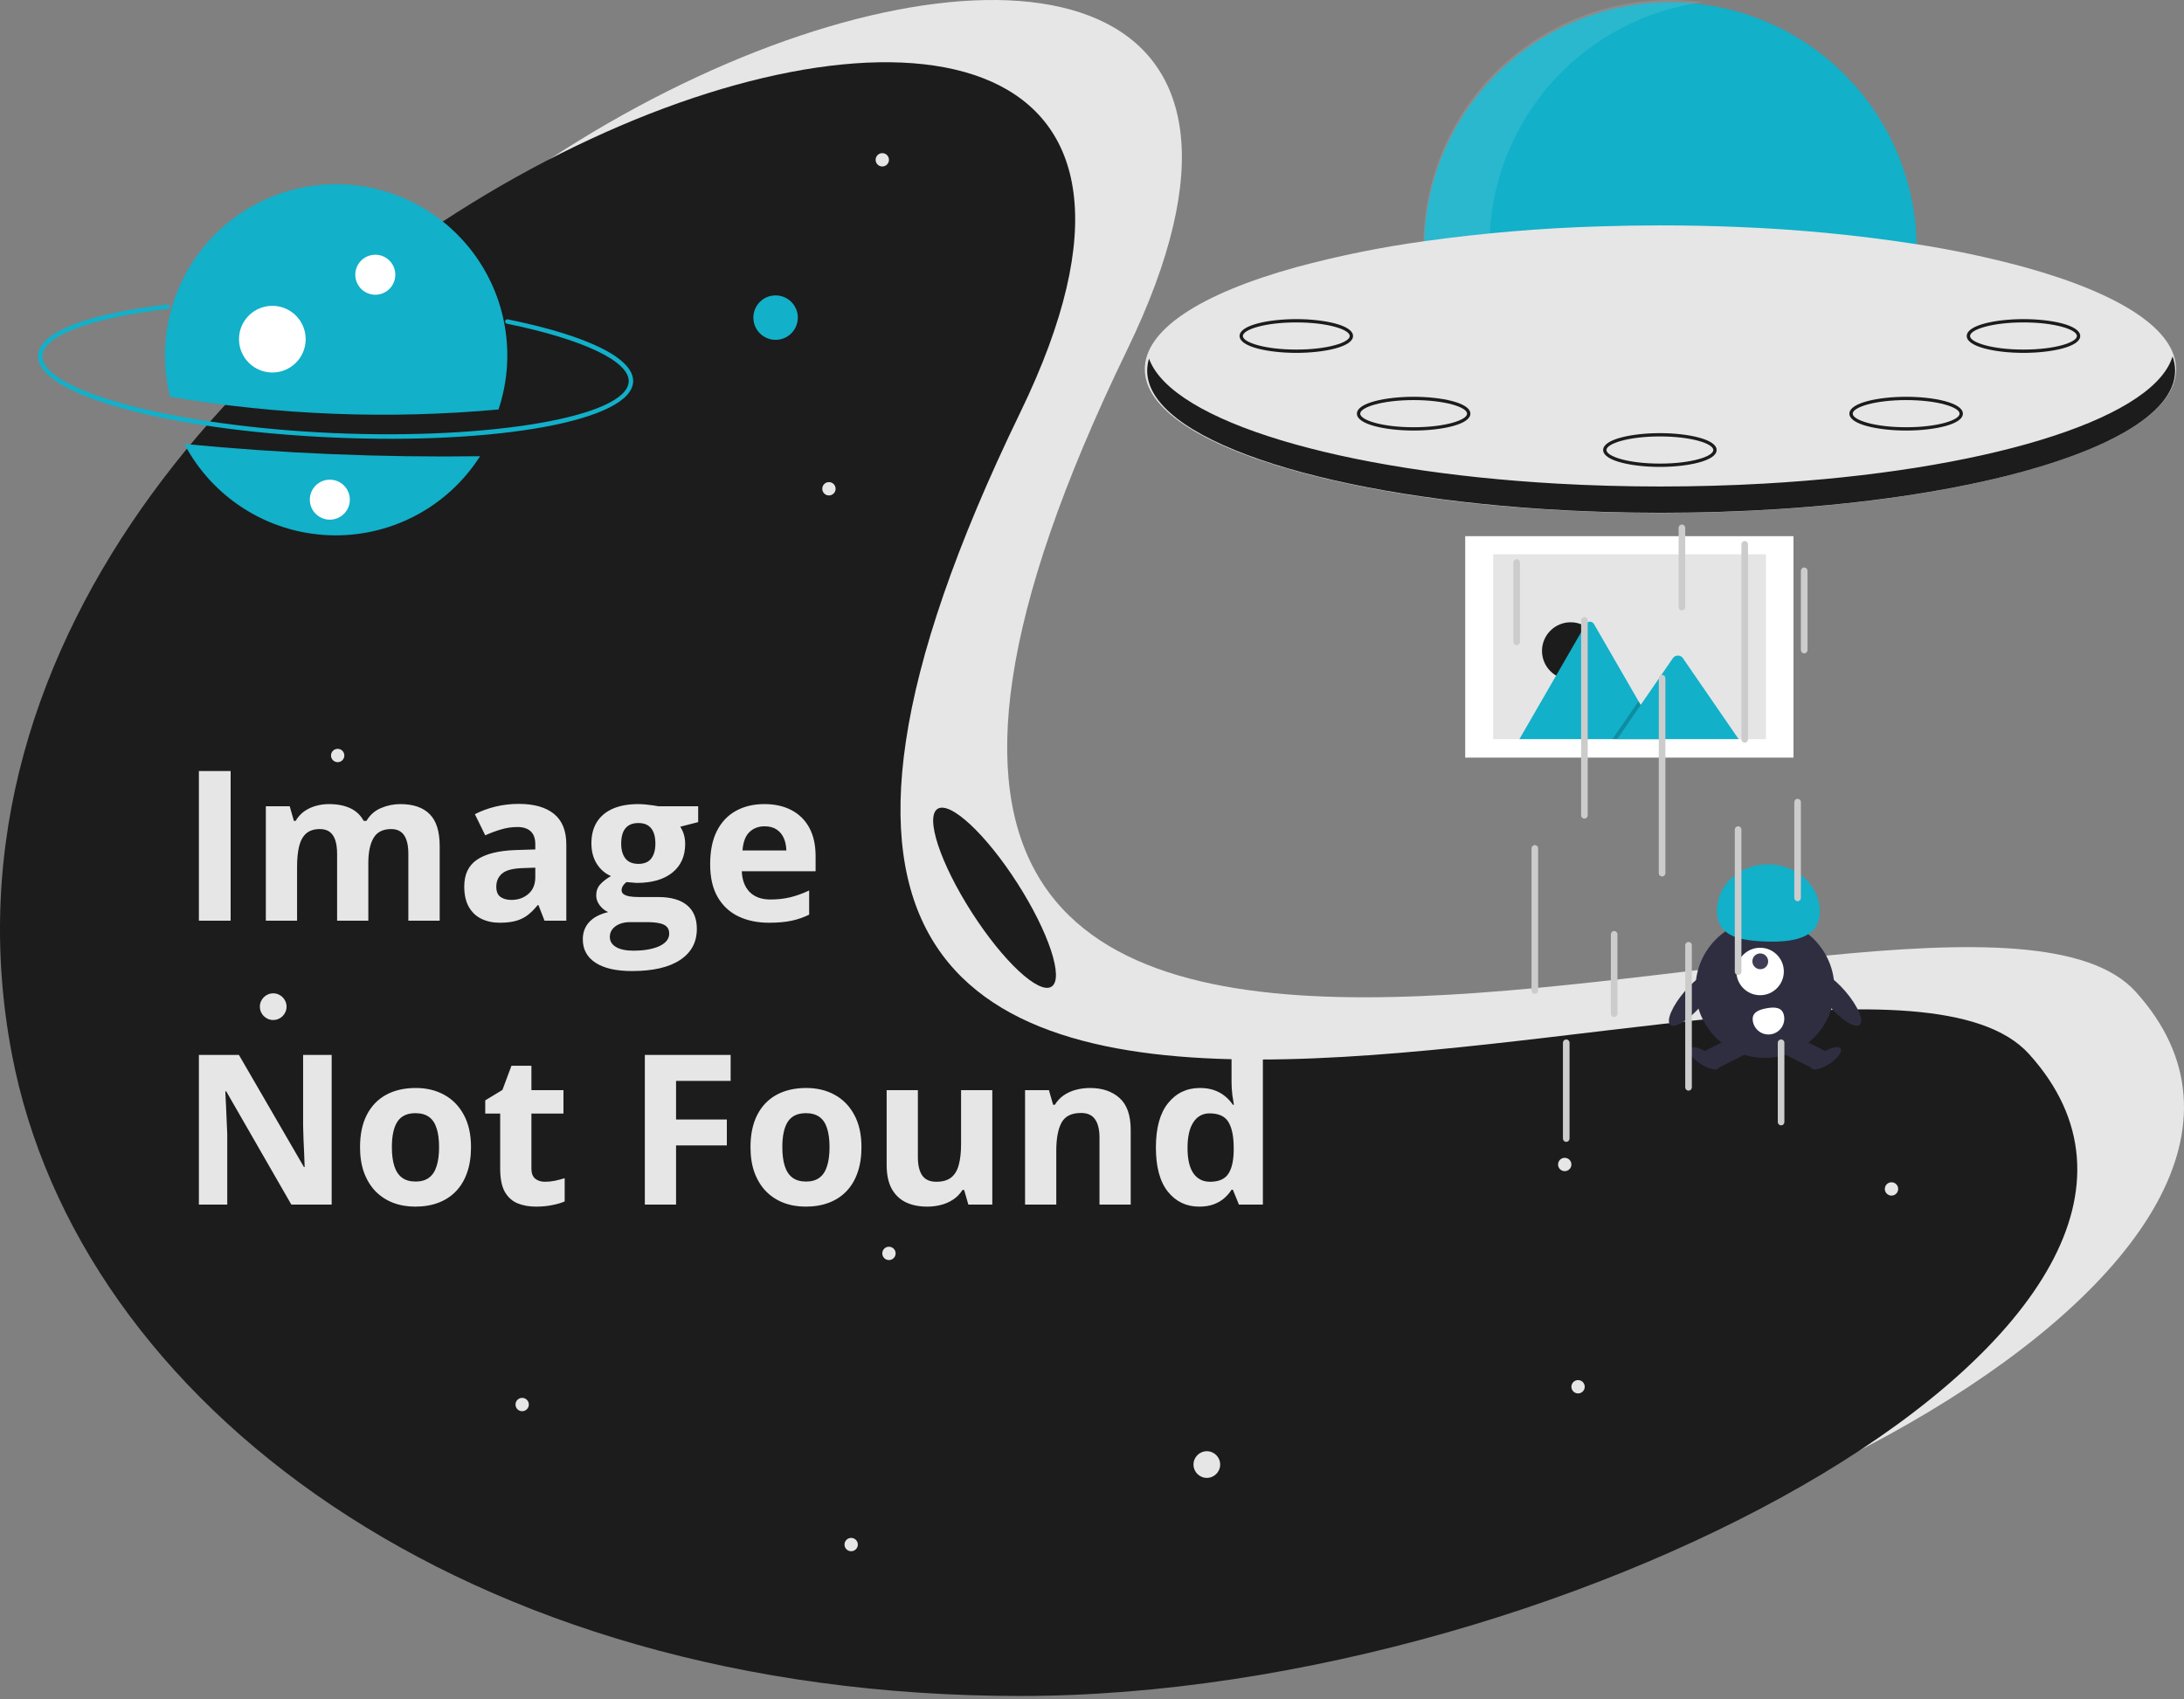 <svg width="500" height="389" viewBox="0 0 500 389" fill="none" xmlns="http://www.w3.org/2000/svg">
   <rect x="0" y="0" width="500" height="389" fill="#808080" stroke="none"/>
   <g clip-path="url(#clip0_408_182)">
      <path
         d="M488.949 227.08C543.393 287.288 385.57 374.058 258.046 374.058C130.521 374.058 42.294 306.827 27.142 227.08C-9.596 33.72 340.163 -89.178 258.046 80.102C138.351 326.847 446.074 179.664 488.949 227.08Z"
         fill="#E6E6E6" />
      <path
         d="M464.521 241.329C518.965 301.538 361.142 388.307 233.618 388.307C106.093 388.307 17.866 321.076 2.714 241.329C-34.024 47.969 315.735 -74.929 233.618 94.351C113.923 341.096 421.646 193.914 464.521 241.329Z"
         fill="#1C1C1C" />
      <path
         d="M76.13 100.167C37.927 98.485 8.307 90.244 8.696 81.406C8.929 76.107 19.741 71.847 38.358 69.717C38.425 69.709 38.493 69.714 38.557 69.732C38.622 69.75 38.682 69.781 38.735 69.822C38.788 69.864 38.832 69.915 38.864 69.974C38.897 70.033 38.918 70.097 38.925 70.164C38.933 70.231 38.927 70.298 38.909 70.363C38.89 70.427 38.859 70.487 38.817 70.54C38.775 70.592 38.723 70.636 38.664 70.668C38.606 70.7 38.541 70.721 38.474 70.728C20.936 72.734 9.915 76.843 9.713 81.451C9.361 89.443 39.797 97.548 76.175 99.15C112.553 100.752 143.583 95.353 143.935 87.361C144.139 82.734 133.453 77.658 116.048 74.115C115.982 74.101 115.92 74.075 115.864 74.038C115.809 74.001 115.761 73.953 115.724 73.897C115.687 73.841 115.661 73.779 115.649 73.713C115.636 73.647 115.636 73.58 115.649 73.514C115.663 73.448 115.689 73.386 115.727 73.331C115.764 73.275 115.812 73.228 115.868 73.191C115.924 73.154 115.986 73.128 116.052 73.116C116.118 73.103 116.186 73.104 116.251 73.117C134.725 76.878 145.186 82.086 144.952 87.406C144.563 96.243 114.333 101.849 76.13 100.167Z"
         fill="#12B0C9" />
      <path
         d="M42.201 101.647C45.397 107.718 50.131 112.843 55.93 116.51C61.728 120.177 68.388 122.257 75.243 122.541C82.099 122.826 88.908 121.305 94.991 118.132C101.074 114.958 106.216 110.242 109.904 104.457C87.302 104.762 64.7 103.824 42.201 101.647V101.647Z"
         fill="#12B0C9" />
      <path
         d="M114.13 93.752C116.053 87.983 116.608 81.845 115.749 75.825C114.89 69.805 112.642 64.067 109.182 59.066C105.722 54.065 101.146 49.937 95.815 47.011C90.484 44.084 84.546 42.438 78.469 42.203C72.392 41.969 66.344 43.151 60.803 45.658C55.263 48.165 50.382 51.927 46.547 56.647C42.712 61.366 40.028 66.914 38.707 72.85C37.386 78.786 37.466 84.948 38.938 90.848C63.771 95.064 89.046 96.04 114.13 93.752V93.752Z"
         fill="#12B0C9" />
      <path
         d="M85.921 67.482C88.451 67.482 90.502 65.432 90.502 62.902C90.502 60.372 88.451 58.322 85.921 58.322C83.392 58.322 81.341 60.372 81.341 62.902C81.341 65.432 83.392 67.482 85.921 67.482Z"
         fill="white" />
      <path
         d="M62.349 85.289C66.564 85.289 69.982 81.872 69.982 77.656C69.982 73.44 66.564 70.022 62.349 70.022C58.133 70.022 54.715 73.44 54.715 77.656C54.715 81.872 58.133 85.289 62.349 85.289Z"
         fill="white" />
      <path
         d="M177.562 77.812C180.373 77.812 182.651 75.533 182.651 72.723C182.651 69.912 180.373 67.634 177.562 67.634C174.752 67.634 172.473 69.912 172.473 72.723C172.473 75.533 174.752 77.812 177.562 77.812Z"
         fill="#12B0C9" />
      <path
         d="M62.548 233.539C64.234 233.539 65.601 232.172 65.601 230.486C65.601 228.799 64.234 227.432 62.548 227.432C60.861 227.432 59.494 228.799 59.494 230.486C59.494 232.172 60.861 233.539 62.548 233.539Z"
         fill="#E6E6E6" />
      <path
         d="M276.291 338.375C277.977 338.375 279.344 337.008 279.344 335.321C279.344 333.635 277.977 332.268 276.291 332.268C274.604 332.268 273.237 333.635 273.237 335.321C273.237 337.008 274.604 338.375 276.291 338.375Z"
         fill="#E6E6E6" />
      <path
         d="M77.306 174.505C78.149 174.505 78.833 173.822 78.833 172.978C78.833 172.135 78.149 171.452 77.306 171.452C76.463 171.452 75.779 172.135 75.779 172.978C75.779 173.822 76.463 174.505 77.306 174.505Z"
         fill="#E6E6E6" />
      <path
         d="M203.517 288.502C204.36 288.502 205.043 287.818 205.043 286.975C205.043 286.132 204.36 285.448 203.517 285.448C202.673 285.448 201.99 286.132 201.99 286.975C201.99 287.818 202.673 288.502 203.517 288.502Z"
         fill="#E6E6E6" />
      <path
         d="M433.036 273.743C433.879 273.743 434.563 273.06 434.563 272.216C434.563 271.373 433.879 270.69 433.036 270.69C432.193 270.69 431.509 271.373 431.509 272.216C431.509 273.06 432.193 273.743 433.036 273.743Z"
         fill="#E6E6E6" />
      <path
         d="M361.279 319.036C362.122 319.036 362.806 318.353 362.806 317.51C362.806 316.666 362.122 315.983 361.279 315.983C360.436 315.983 359.752 316.666 359.752 317.51C359.752 318.353 360.436 319.036 361.279 319.036Z"
         fill="#E6E6E6" />
      <path
         d="M286.469 264.074C287.312 264.074 287.996 263.39 287.996 262.547C287.996 261.704 287.312 261.02 286.469 261.02C285.626 261.02 284.942 261.704 284.942 262.547C284.942 263.39 285.626 264.074 286.469 264.074Z"
         fill="#E6E6E6" />
      <path
         d="M189.776 113.436C190.619 113.436 191.303 112.752 191.303 111.909C191.303 111.066 190.619 110.382 189.776 110.382C188.933 110.382 188.249 111.066 188.249 111.909C188.249 112.752 188.933 113.436 189.776 113.436Z"
         fill="#E6E6E6" />
      <path
         d="M201.99 38.117C202.833 38.117 203.516 37.433 203.516 36.59C203.516 35.747 202.833 35.063 201.99 35.063C201.146 35.063 200.463 35.747 200.463 36.59C200.463 37.433 201.146 38.117 201.99 38.117Z"
         fill="#E6E6E6" />
      <path
         d="M194.865 355.169C195.708 355.169 196.392 354.485 196.392 353.642C196.392 352.799 195.708 352.115 194.865 352.115C194.022 352.115 193.338 352.799 193.338 353.642C193.338 354.485 194.022 355.169 194.865 355.169Z"
         fill="#E6E6E6" />
      <path
         d="M119.546 323.108C120.389 323.108 121.073 322.424 121.073 321.581C121.073 320.738 120.389 320.054 119.546 320.054C118.703 320.054 118.019 320.738 118.019 321.581C118.019 322.424 118.703 323.108 119.546 323.108Z"
         fill="#E6E6E6" />
      <path
         d="M358.226 268.145C359.069 268.145 359.753 267.462 359.753 266.618C359.753 265.775 359.069 265.092 358.226 265.092C357.383 265.092 356.699 265.775 356.699 266.618C356.699 267.462 357.383 268.145 358.226 268.145Z"
         fill="#E6E6E6" />
      <path
         d="M75.509 118.983C78.039 118.983 80.09 116.932 80.09 114.403C80.09 111.873 78.039 109.823 75.509 109.823C72.98 109.823 70.929 111.873 70.929 114.403C70.929 116.932 72.98 118.983 75.509 118.983Z"
         fill="white" />
      <path
         d="M240.736 225.9C243.618 224.052 240.113 213.443 232.908 202.204C225.703 190.964 217.526 183.351 214.644 185.198C211.762 187.046 215.267 197.655 222.472 208.894C229.677 220.133 237.854 227.747 240.736 225.9Z"
         fill="#1C1C1C" />
      <g clip-path="url(#clip1_408_182)">
         <path
            d="M404.066 242.212C412.845 242.212 419.962 235.096 419.962 226.317C419.962 217.538 412.845 210.421 404.066 210.421C395.287 210.421 388.17 217.538 388.17 226.317C388.17 235.096 395.287 242.212 404.066 242.212Z"
            fill="#2F2E41" />
         <path d="M398.021 236.76L390.285 240.635L392.447 244.952L400.184 241.078L398.021 236.76Z" fill="#2F2E41" />
         <path
            d="M393.467 244.514C393.926 243.818 392.794 242.263 390.939 241.039C389.083 239.816 387.207 239.388 386.748 240.084C386.289 240.78 387.422 242.336 389.277 243.559C391.133 244.782 393.009 245.21 393.467 244.514Z"
            fill="#2F2E41" />
         <path d="M410.111 236.76L407.948 241.078L415.684 244.952L417.847 240.635L410.111 236.76Z" fill="#2F2E41" />
         <path
            d="M418.855 243.559C420.71 242.335 421.842 240.78 421.384 240.084C420.925 239.388 419.049 239.816 417.193 241.039C415.338 242.263 414.205 243.818 414.664 244.514C415.123 245.21 416.999 244.782 418.855 243.559Z"
            fill="#2F2E41" />
         <path
            d="M402.953 227.861C405.954 227.861 408.386 225.429 408.386 222.429C408.386 219.428 405.954 216.996 402.953 216.996C399.953 216.996 397.521 219.428 397.521 222.429C397.521 225.429 399.953 227.861 402.953 227.861Z"
            fill="white" />
         <path
            d="M404.275 221.387C404.979 220.683 404.975 219.537 404.266 218.828C403.556 218.119 402.411 218.115 401.706 218.819C401.002 219.523 401.006 220.669 401.715 221.378C402.425 222.087 403.57 222.091 404.275 221.387Z"
            fill="#3F3D56" />
         <path
            d="M416.605 209.024C416.845 203.139 411.773 198.155 405.277 197.891C398.782 197.627 393.322 202.184 393.083 208.069C392.844 213.953 397.359 215.291 403.855 215.554C410.35 215.818 416.366 214.909 416.605 209.024Z"
            fill="#12B0C9" />
         <path
            d="M425.768 234.64C426.814 233.743 425.343 230.315 422.484 226.985C419.625 223.654 416.46 221.682 415.414 222.579C414.369 223.477 415.839 226.905 418.698 230.235C421.557 233.566 424.723 235.538 425.768 234.64Z"
            fill="#2F2E41" />
         <path
            d="M389.478 230.235C392.338 226.905 393.808 223.477 392.762 222.579C391.717 221.682 388.551 223.654 385.692 226.985C382.833 230.315 381.363 233.743 382.408 234.64C383.454 235.538 386.619 233.566 389.478 230.235Z"
            fill="#2F2E41" />
         <path
            d="M408.432 232.581C408.604 233.526 408.393 234.501 407.847 235.291C407.3 236.08 406.462 236.621 405.517 236.793C404.572 236.965 403.597 236.755 402.808 236.208C402.018 235.661 401.477 234.823 401.305 233.878L401.304 233.871C400.948 231.903 402.469 231.207 404.438 230.85C406.406 230.494 408.075 230.613 408.432 232.581Z"
            fill="white" />
         <path d="M410.597 122.76H335.444V173.462H410.597V122.76Z" fill="white" />
         <path d="M341.839 169.23H404.29V126.908H341.839V169.23Z" fill="#E5E5E5" />
         <path
            d="M359.579 155.585C363.199 155.585 366.134 152.65 366.134 149.03C366.134 145.41 363.199 142.475 359.579 142.475C355.958 142.475 353.023 145.41 353.023 149.03C353.023 152.65 355.958 155.585 359.579 155.585Z"
            fill="#1C1C1C" />
         <path
            d="M380.134 169.231H347.977C347.936 169.231 347.896 169.228 347.856 169.221L363.065 142.878C363.158 142.714 363.293 142.577 363.455 142.482C363.618 142.387 363.803 142.337 363.992 142.337C364.18 142.337 364.365 142.387 364.528 142.482C364.691 142.577 364.826 142.714 364.919 142.878L375.126 160.555L375.615 161.401L380.134 169.231Z"
            fill="#12B0C9" />
         <path opacity="0.2"
            d="M380.134 169.23H369.155L374.544 161.401L374.933 160.837L375.127 160.555L375.616 161.401L380.134 169.23Z"
            fill="black" />
         <path
            d="M398.039 169.23H370.226L375.615 161.401L376.003 160.837L383.026 150.635C383.15 150.479 383.306 150.351 383.483 150.259C383.66 150.167 383.854 150.114 384.053 150.102C384.252 150.09 384.451 150.12 384.638 150.19C384.824 150.26 384.994 150.369 385.136 150.509C385.172 150.549 385.206 150.591 385.237 150.635L398.039 169.23Z"
            fill="#12B0C9" />
         <path
            d="M438.782 56.679C421.143 53.864 401.056 52.362 380.137 52.362C360.992 52.362 342.547 53.618 326.04 55.987C326.043 55.733 326.047 55.48 326.058 55.226C326.496 40.512 332.672 26.552 343.266 16.331C353.86 6.11 368.032 0.439 382.753 0.529C397.473 0.618 411.575 6.463 422.043 16.813C432.512 27.162 438.517 41.196 438.774 55.915C438.778 56.172 438.782 56.426 438.782 56.679Z"
            fill="#12B0C9" />
         <path opacity="0.1"
            d="M389.804 0.507C381.975 -0.55 374.011 0.049 366.428 2.267C358.845 4.484 351.812 8.27 345.786 13.379C339.76 18.489 334.875 24.807 331.447 31.925C328.019 39.043 326.125 46.802 325.888 54.699C325.877 54.952 325.873 55.206 325.869 55.459C330.773 54.756 335.852 54.153 341.066 53.649C341.704 40.493 346.927 27.976 355.83 18.269C364.732 8.562 376.752 2.278 389.804 0.507V0.507Z"
            fill="white" />
         <path
            d="M463.443 61.151C455.324 58.95 447.088 57.202 438.774 55.915C425.148 53.803 411.411 52.483 397.632 51.961C391.892 51.727 386.047 51.605 380.137 51.605C375.453 51.605 370.807 51.681 366.225 51.833C352.784 52.23 339.375 53.363 326.058 55.226C316.201 56.584 306.439 58.563 296.83 61.151C274.428 67.345 262.09 75.646 262.09 84.522C262.09 93.399 274.428 101.7 296.83 107.893C312.585 112.252 332.01 115.222 353.175 116.584C361.911 117.152 370.943 117.439 380.137 117.439C389.361 117.439 398.423 117.148 407.186 116.581C426.448 115.336 444.268 112.759 459.183 109.013C459.262 108.991 459.338 108.972 459.418 108.953C460.424 108.703 461.415 108.442 462.395 108.181C462.747 108.083 463.095 107.988 463.443 107.893C463.463 107.885 463.483 107.879 463.504 107.875C463.837 107.784 464.166 107.689 464.495 107.598C465.153 107.409 465.804 107.224 466.444 107.031C466.474 107.023 466.5 107.016 466.527 107.008C467.083 106.842 467.628 106.675 468.169 106.509C468.612 106.369 469.05 106.232 469.486 106.092C469.803 105.99 470.118 105.888 470.428 105.786C470.655 105.71 470.878 105.638 471.097 105.563C471.396 105.464 471.695 105.362 471.99 105.26C472.115 105.218 472.24 105.177 472.361 105.131C472.645 105.037 472.921 104.939 473.197 104.84C473.496 104.734 473.795 104.624 474.09 104.519C474.336 104.432 474.582 104.341 474.824 104.25C475.028 104.17 475.229 104.095 475.433 104.019C475.989 103.811 476.534 103.595 477.072 103.383C477.34 103.274 477.609 103.168 477.874 103.058C478.135 102.952 478.4 102.842 478.657 102.733C479.081 102.555 479.497 102.377 479.905 102.199C480.102 102.108 480.303 102.021 480.496 101.938C480.643 101.87 480.787 101.806 480.935 101.738C481.041 101.692 481.147 101.643 481.249 101.594C481.631 101.42 482.009 101.242 482.38 101.064C483.803 100.383 485.131 99.687 486.364 98.976C494.101 94.545 498.184 89.63 498.184 84.522C498.184 75.646 485.846 67.345 463.443 61.151Z"
            fill="#E6E6E6" />
         <path
            d="M497.968 84.867C497.968 89.921 493.802 94.704 486.364 98.976C485.127 99.687 483.795 100.383 482.38 101.064C482.009 101.242 481.631 101.42 481.249 101.594C481.147 101.643 481.04 101.692 480.935 101.738C480.787 101.806 480.643 101.87 480.496 101.938C480.303 102.021 480.102 102.108 479.905 102.199C479.497 102.377 479.081 102.555 478.657 102.733C478.4 102.842 478.135 102.952 477.874 103.058C477.609 103.168 477.34 103.274 477.072 103.383C476.534 103.595 475.989 103.811 475.433 104.019C475.229 104.095 475.028 104.17 474.824 104.25C474.582 104.341 474.336 104.431 474.09 104.518C473.795 104.624 473.496 104.734 473.197 104.84C472.921 104.938 472.645 105.037 472.361 105.131C472.24 105.177 472.115 105.218 471.99 105.26C471.695 105.362 471.396 105.464 471.097 105.563C470.878 105.638 470.655 105.71 470.428 105.786C470.117 105.888 469.803 105.99 469.485 106.092C469.05 106.232 468.611 106.369 468.169 106.509C467.628 106.675 467.083 106.842 466.527 107.008C466.5 107.016 466.474 107.023 466.443 107.031C465.804 107.224 465.153 107.409 464.495 107.598C464.166 107.689 463.837 107.784 463.504 107.874C463.483 107.879 463.463 107.885 463.443 107.893C463.095 107.988 462.747 108.083 462.395 108.181C461.419 108.438 460.424 108.699 459.417 108.953C459.338 108.972 459.262 108.991 459.183 109.013C444.673 112.638 426.871 115.279 407.17 116.554C398.54 117.11 389.543 117.405 380.3 117.405C370.973 117.405 361.9 117.106 353.202 116.539C301.276 113.153 262.631 100.258 262.631 84.867C262.635 83.93 262.778 82.999 263.054 82.105C263.077 82.169 263.1 82.23 263.127 82.294C268.525 96.475 306.842 107.935 356.558 110.731C364.174 111.162 372.063 111.386 380.137 111.386C388.245 111.386 396.164 111.159 403.81 110.727C453.485 107.92 491.763 96.456 497.143 82.286C497.234 82.059 497.314 81.832 497.382 81.605C497.765 82.65 497.964 83.754 497.968 84.867Z"
            fill="#1C1C1C" />
         <path
            d="M296.773 80.794C290.477 80.794 283.784 79.439 283.784 76.929C283.784 74.418 290.477 73.063 296.773 73.063C303.07 73.063 309.763 74.418 309.763 76.929C309.763 79.439 303.07 80.794 296.773 80.794ZM296.773 73.82C289.565 73.82 284.541 75.458 284.541 76.929C284.541 78.399 289.565 80.037 296.773 80.037C303.982 80.037 309.006 78.399 309.006 76.929C309.006 75.458 303.982 73.82 296.773 73.82V73.82Z"
            fill="#1C1C1C" />
         <path
            d="M323.637 98.577C317.34 98.577 310.647 97.222 310.647 94.711C310.647 92.2 317.34 90.846 323.637 90.846C329.934 90.846 336.626 92.2 336.626 94.711C336.626 97.222 329.934 98.577 323.637 98.577ZM323.637 91.602C316.428 91.602 311.404 93.241 311.404 94.711C311.404 96.182 316.428 97.82 323.637 97.82C330.845 97.82 335.869 96.182 335.869 94.711C335.869 93.241 330.845 91.602 323.637 91.602V91.602Z"
            fill="#1C1C1C" />
         <path
            d="M463.25 80.794C456.953 80.794 450.261 79.439 450.261 76.929C450.261 74.418 456.953 73.063 463.25 73.063C469.547 73.063 476.239 74.418 476.239 76.929C476.239 79.439 469.547 80.794 463.25 80.794ZM463.25 73.82C456.041 73.82 451.017 75.458 451.017 76.929C451.017 78.399 456.041 80.037 463.25 80.037C470.459 80.037 475.482 78.399 475.482 76.929C475.482 75.458 470.459 73.82 463.25 73.82V73.82Z"
            fill="#1C1C1C" />
         <path
            d="M436.387 98.577C430.09 98.577 423.397 97.222 423.397 94.711C423.397 92.2 430.09 90.846 436.387 90.846C442.684 90.846 449.376 92.2 449.376 94.711C449.376 97.222 442.684 98.577 436.387 98.577ZM436.387 91.602C429.178 91.602 424.154 93.241 424.154 94.711C424.154 96.182 429.178 97.82 436.387 97.82C443.595 97.82 448.619 96.182 448.619 94.711C448.619 93.241 443.595 91.602 436.387 91.602V91.602Z"
            fill="#1C1C1C" />
         <path
            d="M380.012 106.901C373.715 106.901 367.022 105.546 367.022 103.035C367.022 100.524 373.715 99.17 380.012 99.17C386.309 99.17 393.001 100.524 393.001 103.035C393.001 105.546 386.309 106.901 380.012 106.901ZM380.012 99.926C372.803 99.926 367.779 101.565 367.779 103.035C367.779 104.506 372.803 106.144 380.012 106.144C387.22 106.144 392.244 104.506 392.244 103.035C392.244 101.565 387.22 99.926 380.012 99.926V99.926Z"
            fill="#1C1C1C" />
         <path
            d="M362.732 187.435C362.532 187.435 362.339 187.356 362.197 187.214C362.055 187.072 361.976 186.879 361.976 186.679V142.033C361.976 141.832 362.055 141.639 362.197 141.498C362.339 141.356 362.532 141.276 362.732 141.276C362.933 141.276 363.125 141.356 363.267 141.498C363.409 141.639 363.489 141.832 363.489 142.033V186.679C363.489 186.879 363.409 187.072 363.267 187.214C363.125 187.356 362.933 187.435 362.732 187.435Z"
            fill="#CCCCCC" />
         <path
            d="M351.382 227.541C351.181 227.541 350.989 227.461 350.847 227.319C350.705 227.177 350.625 226.985 350.625 226.784V194.246C350.625 194.045 350.705 193.852 350.847 193.711C350.989 193.569 351.181 193.489 351.382 193.489C351.582 193.489 351.775 193.569 351.917 193.711C352.059 193.852 352.138 194.045 352.138 194.246V226.784C352.138 226.985 352.059 227.177 351.917 227.319C351.775 227.461 351.582 227.541 351.382 227.541V227.541Z"
            fill="#CCCCCC" />
         <path
            d="M386.569 249.715C386.368 249.715 386.176 249.635 386.034 249.493C385.892 249.351 385.812 249.159 385.812 248.958V216.42C385.812 216.219 385.892 216.026 386.034 215.884C386.176 215.743 386.368 215.663 386.569 215.663C386.769 215.663 386.962 215.743 387.104 215.884C387.246 216.026 387.325 216.219 387.325 216.42V248.958C387.325 249.159 387.246 249.351 387.104 249.493C386.962 249.635 386.769 249.715 386.569 249.715V249.715Z"
            fill="#CCCCCC" />
         <path
            d="M380.515 200.678C380.314 200.678 380.122 200.598 379.98 200.456C379.838 200.314 379.758 200.122 379.758 199.921V155.275C379.758 155.074 379.838 154.882 379.98 154.74C380.122 154.598 380.314 154.518 380.515 154.518C380.716 154.518 380.908 154.598 381.05 154.74C381.192 154.882 381.272 155.074 381.272 155.275V199.921C381.272 200.122 381.192 200.314 381.05 200.456C380.908 200.598 380.716 200.678 380.515 200.678Z"
            fill="#CCCCCC" />
         <path
            d="M369.543 232.838C369.342 232.838 369.15 232.758 369.008 232.616C368.866 232.474 368.786 232.282 368.786 232.081V213.92C368.786 213.719 368.866 213.527 369.008 213.385C369.15 213.243 369.342 213.163 369.543 213.163C369.744 213.163 369.936 213.243 370.078 213.385C370.22 213.527 370.3 213.719 370.3 213.92V232.081C370.3 232.282 370.22 232.474 370.078 232.616C369.936 232.758 369.744 232.838 369.543 232.838V232.838Z"
            fill="#CCCCCC" />
         <path
            d="M407.757 257.66C407.556 257.66 407.364 257.581 407.222 257.439C407.08 257.297 407 257.104 407 256.904V238.743C407 238.542 407.08 238.349 407.222 238.207C407.364 238.066 407.556 237.986 407.757 237.986C407.957 237.986 408.15 238.066 408.292 238.207C408.434 238.349 408.513 238.542 408.513 238.743V256.904C408.513 257.104 408.434 257.297 408.292 257.439C408.15 257.581 407.957 257.66 407.757 257.66V257.66Z"
            fill="#CCCCCC" />
         <path
            d="M385.056 139.762C384.855 139.762 384.662 139.683 384.52 139.541C384.379 139.399 384.299 139.206 384.299 139.006V120.845C384.299 120.644 384.379 120.451 384.52 120.31C384.662 120.168 384.855 120.088 385.056 120.088C385.256 120.088 385.449 120.168 385.591 120.31C385.733 120.451 385.812 120.644 385.812 120.845V139.006C385.812 139.206 385.733 139.399 385.591 139.541C385.449 139.683 385.256 139.762 385.056 139.762V139.762Z"
            fill="#CCCCCC" />
         <path
            d="M347.22 147.708C347.019 147.708 346.827 147.628 346.685 147.486C346.543 147.344 346.463 147.152 346.463 146.951V128.79C346.463 128.589 346.543 128.397 346.685 128.255C346.827 128.113 347.019 128.033 347.22 128.033C347.421 128.033 347.613 128.113 347.755 128.255C347.897 128.397 347.977 128.589 347.977 128.79V146.951C347.977 147.152 347.897 147.344 347.755 147.486C347.613 147.628 347.421 147.708 347.22 147.708V147.708Z"
            fill="#CCCCCC" />
         <path
            d="M413.054 149.6C412.853 149.6 412.66 149.52 412.519 149.378C412.377 149.236 412.297 149.044 412.297 148.843V130.682C412.297 130.481 412.377 130.289 412.518 130.147C412.66 130.005 412.853 129.925 413.054 129.925C413.254 129.925 413.447 130.005 413.589 130.147C413.731 130.289 413.81 130.481 413.81 130.682V148.843C413.81 149.044 413.731 149.236 413.589 149.378C413.447 149.52 413.254 149.6 413.054 149.6Z"
            fill="#CCCCCC" />
         <path
            d="M411.54 206.353C411.34 206.353 411.147 206.273 411.005 206.131C410.863 205.99 410.784 205.797 410.784 205.596V183.652C410.784 183.451 410.863 183.259 411.005 183.117C411.147 182.975 411.34 182.895 411.54 182.895C411.741 182.895 411.934 182.975 412.075 183.117C412.217 183.259 412.297 183.451 412.297 183.652V205.596C412.297 205.797 412.217 205.99 412.075 206.131C411.934 206.273 411.741 206.353 411.54 206.353Z"
            fill="#CCCCCC" />
         <path
            d="M358.571 261.444C358.37 261.444 358.178 261.364 358.036 261.222C357.894 261.08 357.814 260.888 357.814 260.687V238.743C357.814 238.542 357.894 238.349 358.036 238.207C358.177 238.066 358.37 237.986 358.571 237.986C358.771 237.986 358.964 238.066 359.106 238.207C359.248 238.349 359.327 238.542 359.327 238.743V260.687C359.327 260.888 359.248 261.08 359.106 261.222C358.964 261.364 358.771 261.444 358.571 261.444Z"
            fill="#CCCCCC" />
         <path
            d="M397.92 223.23C397.719 223.23 397.527 223.15 397.385 223.008C397.243 222.866 397.163 222.674 397.163 222.473V189.935C397.163 189.734 397.243 189.542 397.385 189.4C397.527 189.258 397.719 189.178 397.92 189.178C398.12 189.178 398.313 189.258 398.455 189.4C398.597 189.542 398.677 189.734 398.677 189.935V222.473C398.676 222.674 398.597 222.866 398.455 223.008C398.313 223.15 398.12 223.23 397.92 223.23Z"
            fill="#CCCCCC" />
         <path
            d="M399.433 170.031C399.232 170.031 399.04 169.951 398.898 169.809C398.756 169.667 398.676 169.475 398.676 169.274V124.628C398.676 124.427 398.756 124.235 398.898 124.093C399.04 123.951 399.232 123.871 399.433 123.871C399.634 123.871 399.826 123.951 399.968 124.093C400.11 124.235 400.19 124.427 400.19 124.628V169.274C400.19 169.475 400.11 169.667 399.968 169.809C399.826 169.951 399.634 170.031 399.433 170.031Z"
            fill="#CCCCCC" />
      </g>
      <path
         d="M45.534 210.798V176.533H52.8V210.798H45.534ZM91.636 184.103C94.605 184.103 96.847 184.869 98.362 186.4C99.894 187.916 100.659 190.353 100.659 193.713V210.798H93.487V195.494C93.487 193.619 93.167 192.205 92.526 191.252C91.886 190.298 90.894 189.822 89.55 189.822C87.659 189.822 86.315 190.502 85.519 191.861C84.722 193.205 84.323 195.134 84.323 197.65V210.798H77.175V195.494C77.175 194.244 77.034 193.197 76.753 192.353C76.472 191.509 76.042 190.877 75.464 190.455C74.886 190.033 74.144 189.822 73.237 189.822C71.909 189.822 70.862 190.158 70.097 190.83C69.347 191.486 68.808 192.463 68.48 193.759C68.167 195.041 68.011 196.611 68.011 198.47V210.798H60.862V184.595H66.323L67.284 187.947H67.683C68.214 187.041 68.878 186.306 69.675 185.744C70.487 185.181 71.378 184.767 72.347 184.502C73.315 184.236 74.3 184.103 75.3 184.103C77.222 184.103 78.847 184.416 80.175 185.041C81.519 185.666 82.55 186.634 83.269 187.947H83.901C84.683 186.603 85.784 185.627 87.206 185.017C88.644 184.408 90.12 184.103 91.636 184.103ZM118.753 184.056C122.269 184.056 124.964 184.822 126.839 186.353C128.714 187.884 129.651 190.213 129.651 193.338V210.798H124.659L123.276 207.236H123.089C122.339 208.173 121.573 208.939 120.792 209.533C120.011 210.127 119.112 210.564 118.097 210.845C117.081 211.127 115.847 211.267 114.394 211.267C112.847 211.267 111.456 210.97 110.222 210.377C109.003 209.783 108.042 208.877 107.339 207.658C106.636 206.423 106.284 204.861 106.284 202.97C106.284 200.189 107.261 198.142 109.214 196.83C111.167 195.502 114.097 194.767 118.003 194.627L122.55 194.486V193.338C122.55 191.963 122.19 190.955 121.472 190.314C120.753 189.673 119.753 189.353 118.472 189.353C117.206 189.353 115.964 189.533 114.745 189.892C113.526 190.252 112.308 190.705 111.089 191.252L108.722 186.423C110.112 185.689 111.667 185.111 113.386 184.689C115.12 184.267 116.909 184.056 118.753 184.056ZM122.55 198.658L119.784 198.752C117.472 198.814 115.862 199.228 114.956 199.994C114.065 200.759 113.62 201.767 113.62 203.017C113.62 204.111 113.94 204.892 114.581 205.361C115.222 205.814 116.058 206.041 117.089 206.041C118.62 206.041 119.909 205.588 120.956 204.681C122.019 203.775 122.55 202.486 122.55 200.814V198.658ZM144.698 222.33C141.042 222.33 138.245 221.689 136.308 220.408C134.386 219.142 133.425 217.361 133.425 215.064C133.425 213.486 133.917 212.166 134.901 211.103C135.886 210.041 137.331 209.283 139.237 208.83C138.503 208.517 137.862 208.009 137.315 207.306C136.769 206.588 136.495 205.83 136.495 205.033C136.495 204.033 136.784 203.205 137.362 202.548C137.94 201.877 138.776 201.22 139.87 200.58C138.495 199.986 137.401 199.033 136.589 197.72C135.792 196.408 135.394 194.861 135.394 193.08C135.394 191.173 135.808 189.556 136.636 188.228C137.479 186.884 138.698 185.861 140.292 185.158C141.901 184.455 143.854 184.103 146.151 184.103C146.636 184.103 147.198 184.134 147.839 184.197C148.479 184.259 149.065 184.33 149.597 184.408C150.144 184.486 150.511 184.548 150.698 184.595H159.839V188.228L155.737 189.283C156.112 189.861 156.394 190.478 156.581 191.134C156.769 191.791 156.862 192.486 156.862 193.22C156.862 196.033 155.878 198.228 153.909 199.806C151.956 201.369 149.237 202.15 145.753 202.15C144.925 202.103 144.144 202.041 143.409 201.963C143.05 202.244 142.776 202.541 142.589 202.853C142.401 203.166 142.308 203.494 142.308 203.838C142.308 204.181 142.448 204.47 142.729 204.705C143.026 204.923 143.464 205.095 144.042 205.22C144.636 205.33 145.37 205.384 146.245 205.384H150.698C153.573 205.384 155.761 206.002 157.261 207.236C158.776 208.47 159.534 210.283 159.534 212.673C159.534 215.736 158.253 218.111 155.69 219.798C153.144 221.486 149.479 222.33 144.698 222.33ZM145.003 217.666C146.706 217.666 148.167 217.502 149.386 217.173C150.62 216.861 151.565 216.408 152.222 215.814C152.878 215.236 153.206 214.541 153.206 213.728C153.206 213.072 153.011 212.548 152.62 212.158C152.245 211.783 151.667 211.517 150.886 211.361C150.12 211.205 149.136 211.127 147.933 211.127H144.229C143.354 211.127 142.565 211.267 141.862 211.548C141.175 211.83 140.628 212.22 140.222 212.72C139.815 213.236 139.612 213.83 139.612 214.502C139.612 215.486 140.081 216.259 141.019 216.822C141.972 217.384 143.3 217.666 145.003 217.666ZM146.151 197.791C147.495 197.791 148.479 197.377 149.104 196.548C149.729 195.72 150.042 194.595 150.042 193.173C150.042 191.595 149.714 190.416 149.058 189.634C148.417 188.838 147.448 188.439 146.151 188.439C144.839 188.439 143.854 188.838 143.198 189.634C142.542 190.416 142.214 191.595 142.214 193.173C142.214 194.595 142.534 195.72 143.175 196.548C143.831 197.377 144.823 197.791 146.151 197.791ZM174.979 184.103C177.401 184.103 179.487 184.572 181.237 185.509C182.987 186.431 184.339 187.775 185.292 189.541C186.245 191.306 186.722 193.463 186.722 196.009V199.478H169.823C169.901 201.494 170.503 203.08 171.628 204.236C172.769 205.377 174.347 205.947 176.362 205.947C178.034 205.947 179.565 205.775 180.956 205.431C182.347 205.088 183.776 204.572 185.245 203.884V209.416C183.948 210.056 182.589 210.525 181.167 210.822C179.761 211.119 178.05 211.267 176.034 211.267C173.409 211.267 171.081 210.783 169.05 209.814C167.034 208.845 165.448 207.369 164.292 205.384C163.151 203.4 162.581 200.9 162.581 197.884C162.581 194.822 163.097 192.275 164.128 190.244C165.175 188.197 166.628 186.666 168.487 185.65C170.347 184.619 172.511 184.103 174.979 184.103ZM175.026 189.189C173.636 189.189 172.479 189.634 171.558 190.525C170.651 191.416 170.128 192.814 169.987 194.72H180.019C180.003 193.658 179.808 192.713 179.433 191.884C179.073 191.056 178.526 190.4 177.792 189.916C177.073 189.431 176.151 189.189 175.026 189.189ZM75.933 275.798H66.698L51.792 249.877H51.581C51.644 250.955 51.698 252.041 51.745 253.134C51.792 254.228 51.839 255.322 51.886 256.416C51.933 257.494 51.98 258.58 52.026 259.673V275.798H45.534V241.533H54.698L69.581 267.197H69.745C69.714 266.134 69.675 265.08 69.628 264.033C69.581 262.986 69.534 261.939 69.487 260.892C69.456 259.845 69.425 258.798 69.394 257.752V241.533H75.933V275.798ZM107.831 262.65C107.831 264.838 107.534 266.775 106.94 268.463C106.362 270.15 105.511 271.58 104.386 272.752C103.276 273.908 101.933 274.783 100.354 275.377C98.792 275.97 97.026 276.267 95.058 276.267C93.214 276.267 91.519 275.97 89.972 275.377C88.44 274.783 87.105 273.908 85.964 272.752C84.839 271.58 83.964 270.15 83.339 268.463C82.73 266.775 82.425 264.838 82.425 262.65C82.425 259.744 82.94 257.283 83.972 255.267C85.003 253.252 86.472 251.72 88.378 250.673C90.284 249.627 92.558 249.103 95.198 249.103C97.651 249.103 99.823 249.627 101.714 250.673C103.62 251.72 105.112 253.252 106.19 255.267C107.284 257.283 107.831 259.744 107.831 262.65ZM89.714 262.65C89.714 264.369 89.901 265.814 90.276 266.986C90.651 268.158 91.237 269.041 92.034 269.634C92.831 270.228 93.87 270.525 95.151 270.525C96.417 270.525 97.44 270.228 98.222 269.634C99.019 269.041 99.597 268.158 99.956 266.986C100.331 265.814 100.519 264.369 100.519 262.65C100.519 260.916 100.331 259.478 99.956 258.338C99.597 257.181 99.019 256.314 98.222 255.736C97.425 255.158 96.386 254.869 95.105 254.869C93.214 254.869 91.839 255.517 90.98 256.814C90.136 258.111 89.714 260.056 89.714 262.65ZM124.776 270.572C125.558 270.572 126.315 270.494 127.05 270.338C127.8 270.181 128.542 269.986 129.276 269.752V275.072C128.511 275.416 127.558 275.697 126.417 275.916C125.292 276.15 124.058 276.267 122.714 276.267C121.151 276.267 119.745 276.017 118.495 275.517C117.261 275.002 116.284 274.119 115.565 272.869C114.862 271.603 114.511 269.845 114.511 267.595V254.963H111.089V251.939L115.026 249.548L117.089 244.017H121.659V249.595H128.995V254.963H121.659V267.595C121.659 268.595 121.94 269.345 122.503 269.845C123.081 270.33 123.839 270.572 124.776 270.572ZM154.776 275.798H147.628V241.533H167.269V247.486H154.776V256.322H166.401V262.252H154.776V275.798ZM197.222 262.65C197.222 264.838 196.925 266.775 196.331 268.463C195.753 270.15 194.901 271.58 193.776 272.752C192.667 273.908 191.323 274.783 189.745 275.377C188.183 275.97 186.417 276.267 184.448 276.267C182.604 276.267 180.909 275.97 179.362 275.377C177.831 274.783 176.495 273.908 175.354 272.752C174.229 271.58 173.354 270.15 172.729 268.463C172.12 266.775 171.815 264.838 171.815 262.65C171.815 259.744 172.331 257.283 173.362 255.267C174.394 253.252 175.862 251.72 177.769 250.673C179.675 249.627 181.948 249.103 184.589 249.103C187.042 249.103 189.214 249.627 191.104 250.673C193.011 251.72 194.503 253.252 195.581 255.267C196.675 257.283 197.222 259.744 197.222 262.65ZM179.104 262.65C179.104 264.369 179.292 265.814 179.667 266.986C180.042 268.158 180.628 269.041 181.425 269.634C182.222 270.228 183.261 270.525 184.542 270.525C185.808 270.525 186.831 270.228 187.612 269.634C188.409 269.041 188.987 268.158 189.347 266.986C189.722 265.814 189.909 264.369 189.909 262.65C189.909 260.916 189.722 259.478 189.347 258.338C188.987 257.181 188.409 256.314 187.612 255.736C186.815 255.158 185.776 254.869 184.495 254.869C182.604 254.869 181.229 255.517 180.37 256.814C179.526 258.111 179.104 260.056 179.104 262.65ZM227.175 249.595V275.798H221.69L220.729 272.447H220.354C219.792 273.338 219.089 274.064 218.245 274.627C217.401 275.189 216.472 275.603 215.456 275.869C214.44 276.134 213.386 276.267 212.292 276.267C210.417 276.267 208.784 275.939 207.394 275.283C206.003 274.611 204.917 273.572 204.136 272.166C203.37 270.759 202.987 268.931 202.987 266.681V249.595H210.136V264.9C210.136 266.775 210.472 268.189 211.144 269.142C211.815 270.095 212.886 270.572 214.354 270.572C215.808 270.572 216.948 270.244 217.776 269.588C218.604 268.916 219.183 267.939 219.511 266.658C219.854 265.361 220.026 263.783 220.026 261.923V249.595H227.175ZM249.558 249.103C252.354 249.103 254.604 249.869 256.308 251.4C258.011 252.916 258.862 255.353 258.862 258.713V275.798H251.714V260.494C251.714 258.619 251.37 257.205 250.683 256.252C250.011 255.298 248.948 254.822 247.495 254.822C245.308 254.822 243.815 255.564 243.019 257.048C242.222 258.533 241.823 260.673 241.823 263.47V275.798H234.675V249.595H240.136L241.097 252.947H241.495C242.058 252.041 242.753 251.306 243.581 250.744C244.425 250.181 245.354 249.767 246.37 249.502C247.401 249.236 248.464 249.103 249.558 249.103ZM274.519 276.267C271.597 276.267 269.214 275.127 267.37 272.845C265.542 270.548 264.628 267.181 264.628 262.744C264.628 258.259 265.558 254.869 267.417 252.572C269.276 250.259 271.706 249.103 274.706 249.103C275.956 249.103 277.058 249.275 278.011 249.619C278.964 249.963 279.784 250.423 280.472 251.002C281.175 251.58 281.769 252.228 282.253 252.947H282.487C282.394 252.447 282.276 251.713 282.136 250.744C282.011 249.759 281.948 248.752 281.948 247.72V239.33H289.12V275.798H283.636L282.253 272.4H281.948C281.495 273.119 280.925 273.775 280.237 274.369C279.565 274.947 278.761 275.408 277.823 275.752C276.886 276.095 275.784 276.267 274.519 276.267ZM277.026 270.572C278.979 270.572 280.354 269.994 281.151 268.838C281.964 267.666 282.394 265.908 282.44 263.564V262.791C282.44 260.244 282.05 258.298 281.269 256.955C280.487 255.595 279.034 254.916 276.909 254.916C275.331 254.916 274.097 255.595 273.206 256.955C272.315 258.314 271.87 260.275 271.87 262.838C271.87 265.4 272.315 267.33 273.206 268.627C274.112 269.923 275.386 270.572 277.026 270.572Z"
         fill="#E6E6E6" />
   </g>
   <defs>
      <clipPath id="clip0_408_182">
         <rect width="500" height="388.307" fill="white" />
      </clipPath>
      <clipPath id="clip1_408_182">
         <rect width="254.456" height="279.376" fill="white" transform="translate(262.09)" />
      </clipPath>
   </defs>
</svg>
